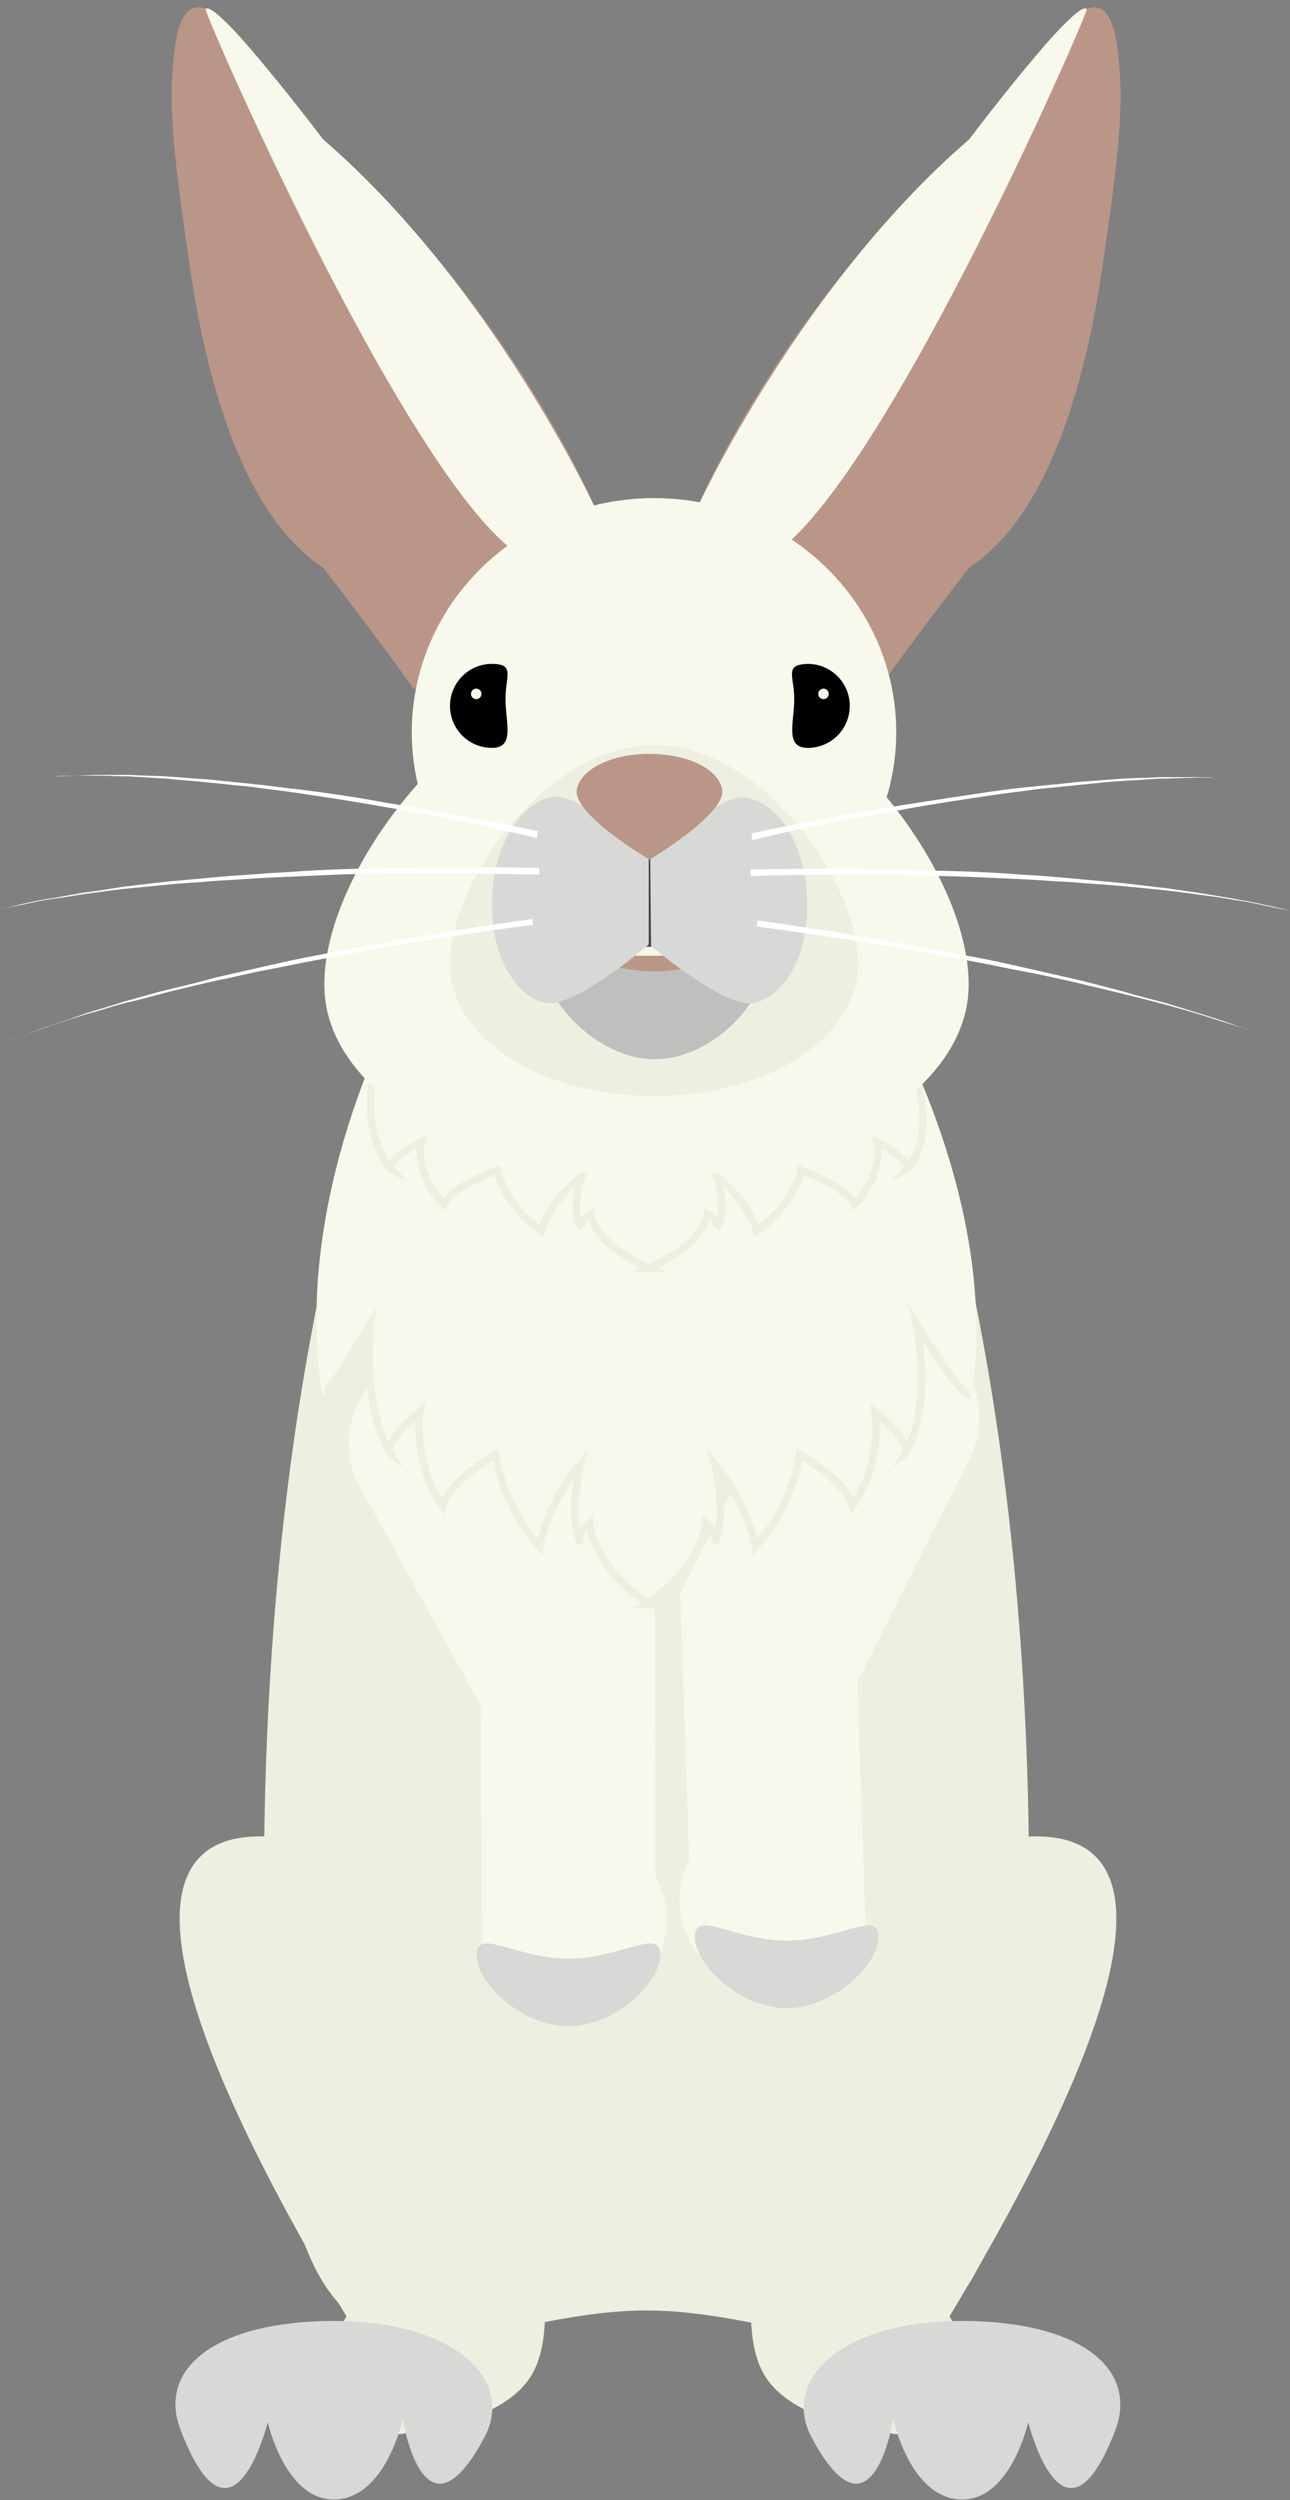 <?xml version="1.0" encoding="utf-8"?>
<!-- Generator: Adobe Illustrator 18.0.0, SVG Export Plug-In . SVG Version: 6.00 Build 0)  -->
<!DOCTYPE svg PUBLIC "-//W3C//DTD SVG 1.1//EN" "http://www.w3.org/Graphics/SVG/1.1/DTD/svg11.dtd">
<svg version="1.1" id="Layer_1" xmlns="http://www.w3.org/2000/svg" xmlns:xlink="http://www.w3.org/1999/xlink" x="0px" y="0px"
	 viewBox="0 0 172 333.3" enable-background="new 0 0 172 333.3" xml:space="preserve">
<rect x="0" y="0" width="172" height="333.3" fill="#808080" stroke="none"/>
<path fill="#EFEFE1" d="M137.2,250.7c0,83.4-22.8,57.3-51,57.3s-51,26.1-51-57.3s22.8-151,51-151S137.2,167.3,137.2,250.7z"/>
<path fill="#F8F8EC" d="M117.2,132.7c0,0,16.5,27.2,12.3,53.4c0,0-1.1,0.6-7.2-9.5c0,0,2.3,11-1.6,17.4c0,0,1.6-1.1-3.9-5.7
	c0,0,1.1,6.5-3,12.5c0,0-0.6-3-7.1-6.8c0,0-0.8,6.8-5.9,12.3c0,0-0.8-5.4-5.4-11c0,0,1.7,6.6,0,10.6c0,0,0.6-1.4-1.2-2.8
	c0,0-0.3,5.8-7.9,10.8h0.3c-7.6-5-7.9-10.8-7.9-10.8c-1.8,1.5-1.2,2.8-1.2,2.8c-1.7-4,0-10.6,0-10.6c-4.7,5.6-5.4,11-5.4,11
	c-5.1-5.5-5.9-12.3-5.9-12.3c-6.5,3.8-7.1,6.8-7.1,6.8c-4.1-6-3-12.5-3-12.5c-5.5,4.6-3.9,5.7-3.9,5.7c-3.9-6.3-2.7-17.4-2.7-17.4
	C43.2,186.6,43,186,43,186c-4.3-26.2,10-52,10-52"/>
<path fill="#EFEFE1" d="M53.3,250.1c0,0-61-31.4-7.1,58.7c0,0-10.4,16.3,0.7,16.1s21-2.9,24.1-8.5C79.4,301.4,53.3,250.1,53.3,250.1
	z"/>
<path fill="#D8D8D6" d="M24.1,324c6.9,17.9,11.6-1.1,11.6-1.1s2.3,10.3,8.8,10.3c6.9,0,9.2-10.7,9.2-10.7s2.8,17.6,10.9,2.4
	c4.1-7.7-4.1-15.5-20-15.5S20.9,315.8,24.1,324z"/>
<path fill="none" stroke="#EFEFE1" stroke-miterlimit="10" d="M122.4,144.5c0,0,2.3,7.3-1.6,11.5c0,0,1.6-0.7-3.9-3.8
	c0,0,1.1,4.3-3,8.3c0,0-0.6-2-7.1-4.5c0,0-0.8,4.5-5.9,8.1c0,0-0.8-3.6-5.4-7.3c0,0,1.7,4.4,0,7c0,0,0.6-0.9-1.2-1.9
	c0,0-0.3,3.9-7.9,7.2h0.3c-7.6-3.3-7.9-7.2-7.9-7.2c-1.8,1-1.2,1.9-1.2,1.9c-1.7-2.6,0-7,0-7c-4.7,3.7-5.4,7.3-5.4,7.3
	c-5.1-3.6-5.9-8.1-5.9-8.1c-6.5,2.5-7.1,4.5-7.1,4.5c-4.1-4-3-8.3-3-8.3c-5.5,3-3.9,3.8-3.9,3.8c-3.9-4.2-2.7-11.5-2.7-11.5"/>
<path fill="#F8F8EC" d="M121.8,177.2l2.2,1.1c5.9,3,8.3,10.2,5.3,16.1l-15,29.8l1.2,35.5c-3,5.9-10.2,8.3-16.1,5.3l-2.2-1.1
	c-5.9-3-8.3-10.2-5.3-16.1l-1.2-35.4l15.1-29.8C108.6,176.6,115.9,174.2,121.8,177.2z"/>
<path fill="#F8F8EC" d="M54.8,180.7l-2.1,1.2c-5.8,3.2-7.9,10.5-4.7,16.3l16.1,29.2l0.2,35.5c3.2,5.8,10.5,7.9,16.3,4.7l2.1-1.2
	c5.8-3.2,7.9-10.5,4.7-16.3l-0.1-35.4l-16.2-29.2C67.9,179.6,60.6,177.5,54.8,180.7z"/>
<path fill="none" stroke="#EFEFE1" stroke-miterlimit="10" d="M129.4,186c0,0-1.1,0.6-7.2-9.5c0,0,2.3,11-1.6,17.4
	c0,0,1.6-1.1-3.9-5.7c0,0,1.1,6.5-3,12.5c0,0-0.6-3-7.1-6.8c0,0-0.8,6.8-5.9,12.3c0,0-0.8-5.4-5.4-11c0,0,1.7,6.6,0,10.6
	c0,0,0.6-1.4-1.2-2.8c0,0-0.3,5.8-7.9,10.8h0.3c-7.6-5-7.9-10.8-7.9-10.8c-1.8,1.5-1.2,2.8-1.2,2.8c-1.7-4,0-10.6,0-10.6
	c-4.7,5.6-5.4,11-5.4,11c-5.1-5.5-5.9-12.3-5.9-12.3c-6.5,3.8-7.1,6.8-7.1,6.8c-4.1-6-3-12.5-3-12.5c-5.5,4.6-3.9,5.7-3.9,5.7
	c-3.9-6.3-2.7-17.4-2.7-17.4c-6.1,10.1-6.3,9.5-6.3,9.5"/>
<path fill="#EFEFE1" d="M119.5,250.1c0,0,61-31.4,7.1,58.7c0,0,10.4,16.3-0.7,16.1s-21-2.9-24.1-8.5
	C93.4,301.4,119.5,250.1,119.5,250.1z"/>
<path fill="#D8D8D6" d="M148.7,324c-6.9,17.9-11.6-1.1-11.6-1.1s-2.3,10.3-8.8,10.3c-6.9,0-9.2-10.7-9.2-10.7s-2.8,17.6-10.9,2.4
	c-4.1-7.7,4.1-15.5,20-15.5S151.8,315.8,148.7,324z"/>
<path fill="#D8D8D6" d="M88,260.1c0.6,3.5-5.5,10-12.2,10s-12.9-6.5-12.2-10c0.5-2.8,5.5,1,12.2,1S87.5,257.3,88,260.1z"/>
<path fill="#D8D8D6" d="M117.1,257.7c0.6,3.5-5.5,10-12.2,10s-12.9-6.5-12.2-10c0.5-2.8,5.5,1,12.2,1S116.6,254.9,117.1,257.7z"/>
<g>
	<g>
		<path fill="#BA9689" d="M93.1,67.4c0,0,10.8-26,36.1-48.8c5.5-5,17.5-27.3,19.7-12.8c1.1,7.4,0.4,14-1.9,29.7
			c-2.3,15.7-7.2,33.2-17.8,40.2c0,0-6.7,8.6-12.1,16.2"/>
		<path fill="#F8F8EC" d="M93.1,67.4c0,0,13.7-29.5,36.1-48.8c0,0,14.3-18.9,15.7-17.4c0.3,0.3-25.1,58.7-40.3,71.6"/>
	</g>
	<g>
		<path fill="#BA9689" d="M79.2,67.4c0,0-10.8-26-36.1-48.8c-5.5-5-17.5-27.3-19.7-12.8c-1.1,7.4-0.4,14,1.9,29.7
			s7.2,33.2,17.8,40.2c0,0,6.7,8.6,12.1,16.2"/>
		<path fill="#F8F8EC" d="M79.2,67.4c0,0-13.7-29.5-36.1-48.8c0,0-14.3-18.9-15.7-17.4c-0.3,0.3,25.1,58.7,40.3,71.6"/>
	</g>
	<path fill="#F8F8EC" d="M129,133.5c2.2-15.7-19.2-44.9-42.8-44.9s-45,29.2-42.8,44.9c1.7,12.5,19.2,23.4,42.8,23.4
		S127.2,146,129,133.5z"/>
	<ellipse fill="#F8F8EC" cx="87.2" cy="97.6" rx="32.3" ry="31.2"/>
	<g>
		<path fill="#010101" d="M67.4,93.2c0,3.1,1.3,6.5-1.8,6.5S60,97.2,60,94.1c0-3.1,2.5-5.6,5.6-5.6S67.4,90.1,67.4,93.2z"/>
		<circle fill="#F8F8EC" cx="63.5" cy="92.5" r="0.7"/>
	</g>
	<path fill="#EFEFE1" d="M114.3,130.1c1.4-10.8-12.1-30.8-27.1-30.8s-28.5,20-27.1,30.8c1.1,8.6,12.1,16,27.1,16
		S113.2,138.7,114.3,130.1z"/>
	<g>
		<path fill="#010101" d="M105.9,93.2c0,3.1-1.3,6.5,1.8,6.5c3.1,0,5.6-2.5,5.6-5.6s-2.5-5.6-5.6-5.6
			C104.5,88.6,105.9,90.1,105.9,93.2z"/>
		<circle fill="#F8F8EC" cx="109.8" cy="92.5" r="0.7"/>
	</g>
	<path fill="#BA9689" d="M77.5,130.4c-0.5-4.5,4.3-12.9,9.7-12.9c5.4,0,10.2,8.4,9.7,12.9c-0.4,3.6-4.3,6.7-9.7,6.7
		S77.9,134,77.5,130.4z"/>
	<path fill="#BFBFBE" d="M101.8,128.2c0.7,4.6-6.5,13-14.5,13s-15.3-8.5-14.5-13c0.6-3.6,6.5,1.3,14.5,1.3S101.2,124.5,101.8,128.2z
		"/>
	<rect x="78.8" y="118.9" fill="#F8F8EC" width="16.8" height="8.5"/>
	<rect x="71.7" y="113.9" fill="#3F403F" width="31" height="12.3"/>
	<path fill="#D8D8D6" d="M73.9,106.2c3.8-0.4,12.6,8.1,12.6,8.1l0,11.6c0,0-9.8,8.5-13.7,7.8c-4.1-0.7-7.5-6.5-7.2-14
		C65.9,112.1,69.8,106.7,73.9,106.2z"/>
	<path fill="#D8D8D6" d="M99.2,106.3c-3.8-0.3-12.5,8.2-12.5,8.2l0.1,11.6c0,0,9.9,8.4,13.7,7.6c4.1-0.8,7.5-6.5,7.1-14.1
		C107.3,112.1,103.4,106.7,99.2,106.3z"/>
	<path fill="#BA9689" d="M96.3,105.3c0.5,3.2-9.7,9.3-9.7,9.3s-10.2-6-9.7-9.3c0.4-2.6,4.3-4.8,9.7-4.8S95.9,102.7,96.3,105.3z"/>
	<g>
		<path fill="#FFFFFF" d="M71.6,111.7c0,0-4-0.9-9.9-2.2c-3-0.6-6.5-1.3-10.3-1.9c-3.8-0.7-7.8-1.3-11.8-1.9c-2-0.3-4-0.5-6-0.8
			c-2-0.2-4-0.4-5.9-0.6c-1.9-0.2-3.7-0.3-5.5-0.5c-1.7-0.1-3.4-0.2-4.9-0.3c-1.5,0-2.9-0.1-4.2-0.1c-1.2,0-2.3,0-3.2,0
			c-1.8,0-2.8,0.1-2.8,0.1s1,0,2.8-0.1c0.9,0,2-0.1,3.2-0.1c1.2,0,2.6,0,4.2,0c1.5,0.1,3.2,0.1,4.9,0.2c1.7,0.1,3.6,0.3,5.5,0.4
			c1.9,0.2,3.9,0.4,5.9,0.6c2,0.2,4,0.5,6,0.7c4,0.5,8.1,1.1,11.8,1.8c3.8,0.6,7.3,1.3,10.3,1.8c6,1.1,10,2,10,2L71.6,111.7z"/>
	</g>
	<g>
		<path fill="#FFFFFF" d="M71.9,116.6c0,0-4.5-0.1-11.3-0.2c-3.4,0-7.3,0-11.6,0.1c-2.1,0-4.3,0.1-6.5,0.2c-2.2,0.1-4.5,0.2-6.7,0.3
			c-2.3,0.1-4.5,0.3-6.7,0.4c-2.2,0.2-4.4,0.3-6.5,0.5c-2.1,0.2-4.1,0.4-6.1,0.6c-1.9,0.2-3.7,0.5-5.4,0.7c-1.7,0.3-3.2,0.5-4.6,0.7
			c-1.4,0.2-2.5,0.5-3.5,0.7c-1.9,0.4-3,0.6-3,0.6s1.1-0.2,3-0.7c1-0.2,2.1-0.5,3.5-0.7c1.4-0.2,2.9-0.5,4.6-0.8
			c1.7-0.2,3.5-0.5,5.4-0.8c1.9-0.2,4-0.5,6.1-0.7c2.1-0.2,4.3-0.4,6.5-0.6c2.2-0.2,4.5-0.3,6.7-0.5c2.3-0.1,4.5-0.3,6.7-0.4
			c2.2-0.1,4.4-0.2,6.5-0.2c4.2-0.1,8.2-0.2,11.6-0.2c6.8,0,11.3,0.1,11.3,0.1L71.9,116.6z"/>
	</g>
	<g>
		<path fill="#FFFFFF" d="M71.1,123.3c0,0-4.5,0.5-11.2,1.6c-3.3,0.5-7.2,1.1-11.4,1.9c-2.1,0.4-4.2,0.8-6.4,1.2
			c-2.2,0.4-4.4,0.9-6.6,1.3c-2.2,0.4-4.4,1-6.6,1.4c-2.2,0.5-4.3,1-6.3,1.5c-2,0.5-4,1.1-5.9,1.5c-1.9,0.5-3.6,1.1-5.2,1.5
			c-1.6,0.5-3.1,1-4.4,1.4c-1.3,0.4-2.4,0.9-3.4,1.2c-1.9,0.7-2.9,1.1-2.9,1.1s1.1-0.4,2.9-1.1c0.9-0.3,2-0.8,3.3-1.2
			c1.3-0.4,2.8-0.9,4.4-1.5c1.6-0.5,3.4-1,5.2-1.6c1.9-0.5,3.8-1.1,5.9-1.6c2.1-0.5,4.2-1,6.3-1.6c2.2-0.5,4.4-1,6.6-1.5
			c2.2-0.5,4.4-1,6.6-1.4c2.2-0.4,4.3-0.9,6.4-1.2c4.2-0.8,8.1-1.4,11.4-2c6.7-1.1,11.2-1.7,11.2-1.7L71.1,123.3z"/>
	</g>
	<g>
		<path fill="#FFFFFF" d="M100.2,111.1c0,0,4-0.9,10-2c3-0.6,6.5-1.2,10.3-1.8c3.8-0.6,7.8-1.2,11.8-1.8c2-0.3,4-0.5,6-0.7
			c2-0.2,4-0.4,5.9-0.6c1.9-0.1,3.7-0.3,5.5-0.4c1.8-0.1,3.4-0.1,4.9-0.2c1.5,0,2.9,0,4.2,0c1.2,0,2.3,0,3.2,0.1
			c1.8,0.1,2.8,0.1,2.8,0.1s-1,0-2.8-0.1c-0.9,0-2-0.1-3.2,0c-1.2,0-2.6,0.1-4.2,0.1c-1.5,0.1-3.2,0.2-4.9,0.3
			c-1.7,0.1-3.6,0.3-5.5,0.5c-1.9,0.2-3.9,0.4-5.9,0.6c-2,0.3-4,0.5-6,0.8c-4,0.6-8.1,1.2-11.8,1.9c-3.8,0.7-7.3,1.3-10.3,1.9
			c-6,1.2-9.9,2.2-9.9,2.2L100.2,111.1z"/>
	</g>
	<g>
		<path fill="#FFFFFF" d="M100.1,115.9c0,0,4.5-0.1,11.3-0.1c3.4,0,7.3,0.1,11.6,0.2c2.1,0.1,4.3,0.1,6.5,0.2
			c2.2,0.1,4.5,0.2,6.7,0.4c2.3,0.1,4.5,0.3,6.7,0.5c2.2,0.2,4.4,0.4,6.5,0.6c2.1,0.2,4.1,0.5,6.1,0.7c1.9,0.3,3.7,0.5,5.4,0.8
			c1.7,0.3,3.2,0.5,4.6,0.8c1.4,0.2,2.5,0.5,3.5,0.7c1.9,0.4,3,0.7,3,0.7s-1.1-0.2-3-0.6c-1-0.2-2.1-0.5-3.5-0.7
			c-1.4-0.2-2.9-0.5-4.6-0.7c-1.7-0.2-3.5-0.5-5.4-0.7c-1.9-0.2-4-0.4-6.1-0.6c-2.1-0.2-4.3-0.3-6.5-0.5c-2.2-0.1-4.5-0.3-6.7-0.4
			c-2.3-0.1-4.5-0.2-6.7-0.3c-2.2-0.1-4.4-0.1-6.5-0.2c-4.2-0.1-8.2-0.1-11.6-0.1c-6.8,0-11.3,0.2-11.3,0.2L100.1,115.9z"/>
	</g>
	<g>
		<path fill="#FFFFFF" d="M101,122.7c0,0,4.5,0.6,11.2,1.7c3.3,0.6,7.2,1.2,11.4,2c2.1,0.4,4.2,0.8,6.4,1.2c2.2,0.4,4.4,0.9,6.6,1.4
			c2.2,0.5,4.4,1,6.6,1.5c2.2,0.5,4.3,1.1,6.3,1.6c2,0.6,4,1.1,5.9,1.6c1.9,0.6,3.6,1.1,5.2,1.6c1.6,0.5,3.1,1,4.4,1.5
			c1.3,0.4,2.4,0.9,3.3,1.2c1.8,0.7,2.9,1.1,2.9,1.1s-1.1-0.4-2.9-1.1c-0.9-0.3-2-0.8-3.4-1.2c-1.3-0.4-2.8-0.9-4.4-1.4
			c-1.6-0.5-3.4-1-5.2-1.5c-1.9-0.5-3.9-1-5.9-1.5c-2.1-0.5-4.2-1-6.3-1.5c-2.2-0.5-4.4-1-6.6-1.4c-2.2-0.4-4.4-0.9-6.6-1.3
			c-2.2-0.4-4.3-0.8-6.4-1.2c-4.2-0.7-8.1-1.4-11.4-1.9c-6.7-1-11.2-1.6-11.2-1.6L101,122.7z"/>
	</g>
</g>
</svg>
